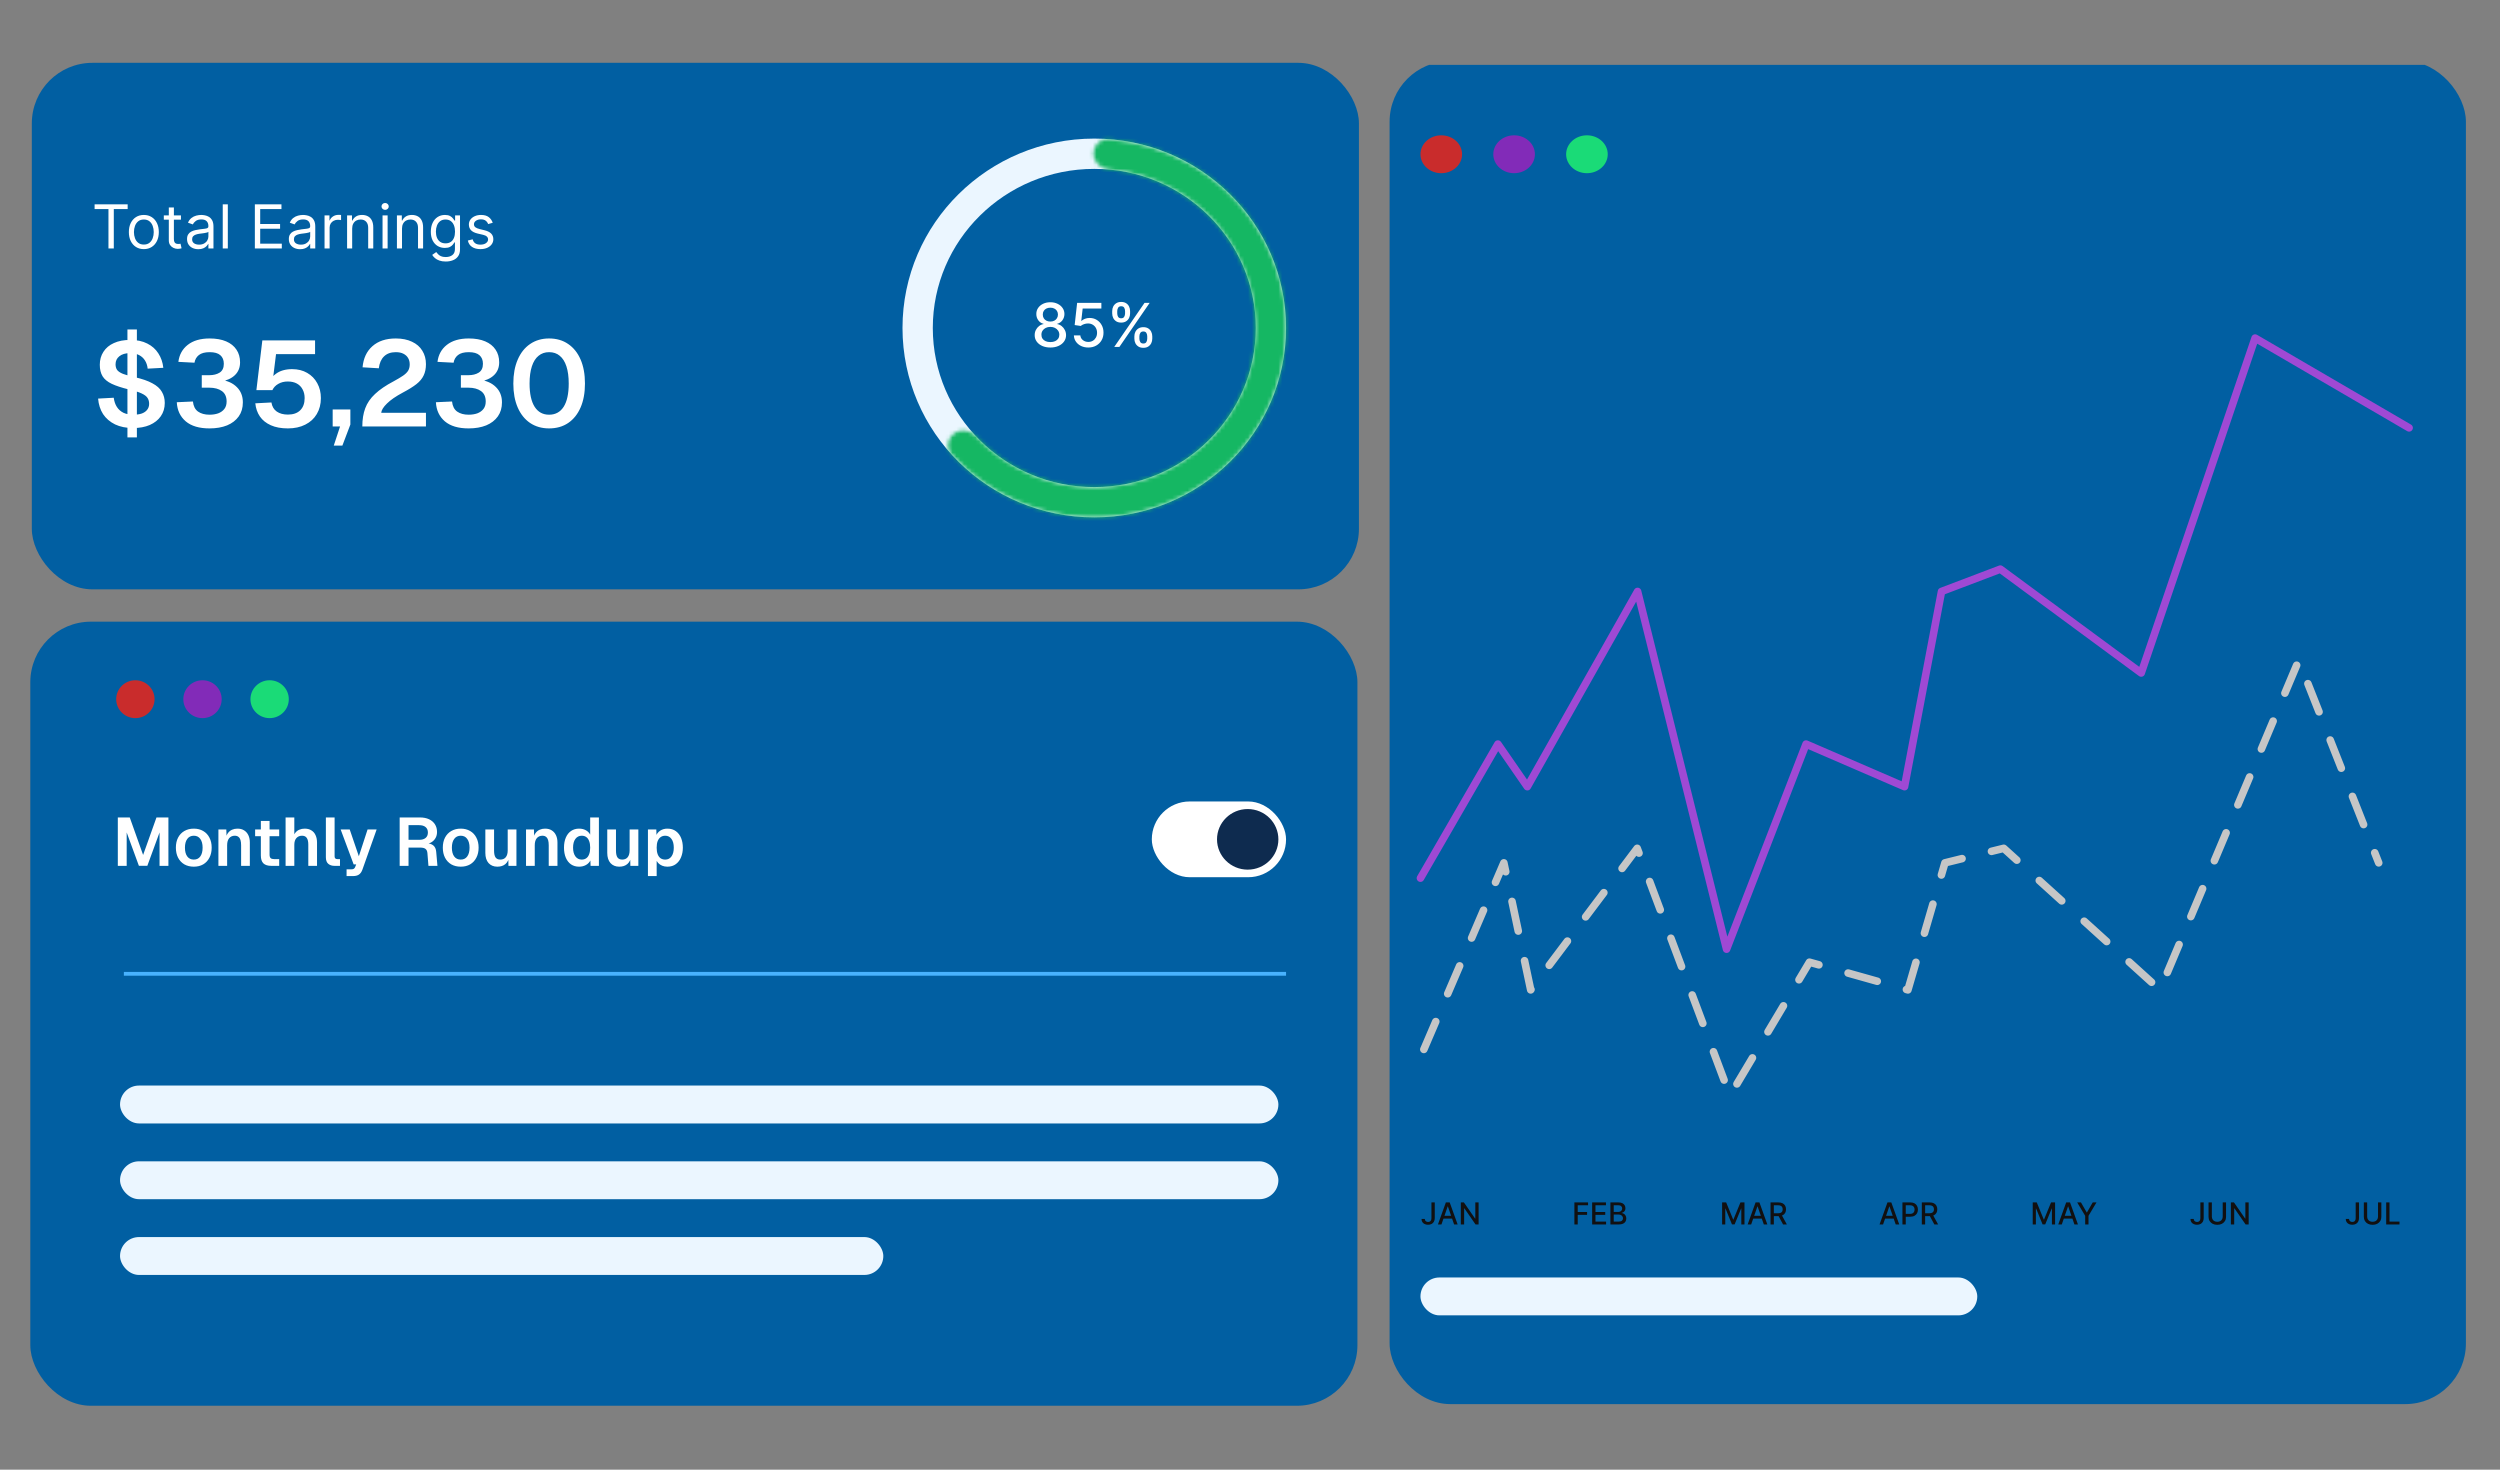 <svg width="660" height="388" viewBox="0 0 660 388" fill="none" xmlns="http://www.w3.org/2000/svg">
<rect x="0" y="0" width="660" height="388" fill="#808080" stroke="none"/>
<rect x="8.399" y="16.587" width="350.359" height="139" rx="16" fill="#015FA2"/>
<path d="M24.974 55.201V53.951H33.702V55.201H30.043V65.587H28.633V55.201H24.974ZM37.974 65.769C37.186 65.769 36.495 65.581 35.9 65.206C35.309 64.831 34.847 64.307 34.514 63.632C34.184 62.958 34.02 62.17 34.02 61.269C34.02 60.36 34.184 59.566 34.514 58.888C34.847 58.21 35.309 57.684 35.9 57.309C36.495 56.934 37.186 56.746 37.974 56.746C38.762 56.746 39.452 56.934 40.042 57.309C40.637 57.684 41.099 58.21 41.429 58.888C41.762 59.566 41.929 60.36 41.929 61.269C41.929 62.17 41.762 62.958 41.429 63.632C41.099 64.307 40.637 64.831 40.042 65.206C39.452 65.581 38.762 65.769 37.974 65.769ZM37.974 64.564C38.573 64.564 39.065 64.411 39.452 64.104C39.838 63.797 40.124 63.394 40.309 62.894C40.495 62.394 40.588 61.852 40.588 61.269C40.588 60.685 40.495 60.142 40.309 59.638C40.124 59.134 39.838 58.727 39.452 58.416C39.065 58.106 38.573 57.951 37.974 57.951C37.376 57.951 36.883 58.106 36.497 58.416C36.111 58.727 35.825 59.134 35.639 59.638C35.453 60.142 35.361 60.685 35.361 61.269C35.361 61.852 35.453 62.394 35.639 62.894C35.825 63.394 36.111 63.797 36.497 64.104C36.883 64.411 37.376 64.564 37.974 64.564ZM47.771 56.86V57.996H43.248V56.86H47.771ZM44.567 54.769H45.907V63.087C45.907 63.466 45.962 63.75 46.072 63.939C46.186 64.125 46.33 64.25 46.504 64.314C46.682 64.375 46.87 64.405 47.067 64.405C47.214 64.405 47.336 64.397 47.43 64.382C47.525 64.363 47.601 64.348 47.657 64.337L47.93 65.541C47.839 65.576 47.712 65.61 47.55 65.644C47.387 65.682 47.18 65.701 46.93 65.701C46.551 65.701 46.18 65.619 45.817 65.456C45.457 65.293 45.157 65.045 44.919 64.712C44.684 64.379 44.567 63.958 44.567 63.451V54.769ZM52.356 65.791C51.803 65.791 51.301 65.687 50.851 65.479C50.4 65.267 50.042 64.962 49.777 64.564C49.512 64.163 49.379 63.678 49.379 63.11C49.379 62.61 49.478 62.204 49.675 61.894C49.872 61.579 50.135 61.333 50.464 61.155C50.794 60.977 51.157 60.844 51.555 60.757C51.957 60.666 52.36 60.594 52.766 60.541C53.296 60.473 53.726 60.422 54.055 60.388C54.389 60.35 54.631 60.288 54.782 60.201C54.938 60.113 55.016 59.962 55.016 59.746V59.701C55.016 59.14 54.862 58.704 54.555 58.394C54.252 58.083 53.792 57.928 53.175 57.928C52.534 57.928 52.032 58.068 51.669 58.348C51.305 58.629 51.05 58.928 50.902 59.246L49.629 58.791C49.856 58.261 50.159 57.848 50.538 57.553C50.921 57.254 51.337 57.045 51.788 56.928C52.243 56.807 52.69 56.746 53.129 56.746C53.409 56.746 53.731 56.78 54.095 56.848C54.462 56.913 54.817 57.047 55.157 57.252C55.502 57.456 55.788 57.765 56.016 58.178C56.243 58.591 56.356 59.144 56.356 59.837V65.587H55.016V64.405H54.947C54.856 64.594 54.705 64.797 54.493 65.013C54.281 65.229 53.998 65.413 53.646 65.564C53.294 65.716 52.864 65.791 52.356 65.791ZM52.561 64.587C53.091 64.587 53.538 64.483 53.902 64.274C54.269 64.066 54.546 63.797 54.731 63.468C54.921 63.138 55.016 62.791 55.016 62.428V61.201C54.959 61.269 54.834 61.331 54.641 61.388C54.451 61.441 54.231 61.488 53.981 61.53C53.735 61.568 53.495 61.602 53.26 61.632C53.029 61.659 52.841 61.682 52.697 61.701C52.349 61.746 52.023 61.82 51.72 61.922C51.421 62.021 51.178 62.17 50.993 62.371C50.811 62.568 50.72 62.837 50.72 63.178C50.72 63.644 50.892 63.996 51.237 64.235C51.586 64.469 52.027 64.587 52.561 64.587ZM60.145 53.951V65.587H58.804V53.951H60.145ZM67.282 65.587V53.951H74.305V55.201H68.692V59.132H73.942V60.382H68.692V64.337H74.396V65.587H67.282ZM79.231 65.791C78.678 65.791 78.177 65.687 77.726 65.479C77.275 65.267 76.917 64.962 76.652 64.564C76.387 64.163 76.254 63.678 76.254 63.11C76.254 62.61 76.353 62.204 76.55 61.894C76.747 61.579 77.01 61.333 77.339 61.155C77.669 60.977 78.032 60.844 78.43 60.757C78.832 60.666 79.235 60.594 79.641 60.541C80.171 60.473 80.601 60.422 80.93 60.388C81.264 60.35 81.506 60.288 81.657 60.201C81.813 60.113 81.891 59.962 81.891 59.746V59.701C81.891 59.14 81.737 58.704 81.43 58.394C81.127 58.083 80.667 57.928 80.05 57.928C79.409 57.928 78.907 58.068 78.544 58.348C78.18 58.629 77.925 58.928 77.777 59.246L76.504 58.791C76.731 58.261 77.034 57.848 77.413 57.553C77.796 57.254 78.213 57.045 78.663 56.928C79.118 56.807 79.565 56.746 80.004 56.746C80.284 56.746 80.606 56.78 80.97 56.848C81.338 56.913 81.692 57.047 82.032 57.252C82.377 57.456 82.663 57.765 82.891 58.178C83.118 58.591 83.231 59.144 83.231 59.837V65.587H81.891V64.405H81.822C81.731 64.594 81.58 64.797 81.368 65.013C81.156 65.229 80.873 65.413 80.521 65.564C80.169 65.716 79.739 65.791 79.231 65.791ZM79.436 64.587C79.966 64.587 80.413 64.483 80.777 64.274C81.144 64.066 81.421 63.797 81.606 63.468C81.796 63.138 81.891 62.791 81.891 62.428V61.201C81.834 61.269 81.709 61.331 81.516 61.388C81.326 61.441 81.106 61.488 80.856 61.53C80.61 61.568 80.37 61.602 80.135 61.632C79.904 61.659 79.716 61.682 79.572 61.701C79.224 61.746 78.898 61.82 78.595 61.922C78.296 62.021 78.053 62.17 77.868 62.371C77.686 62.568 77.595 62.837 77.595 63.178C77.595 63.644 77.767 63.996 78.112 64.235C78.461 64.469 78.902 64.587 79.436 64.587ZM85.679 65.587V56.86H86.974V58.178H87.065C87.224 57.746 87.512 57.396 87.929 57.127C88.346 56.858 88.815 56.723 89.338 56.723C89.436 56.723 89.559 56.725 89.707 56.729C89.855 56.733 89.967 56.738 90.043 56.746V58.11C89.997 58.098 89.893 58.081 89.73 58.059C89.571 58.032 89.402 58.019 89.224 58.019C88.8 58.019 88.421 58.108 88.088 58.286C87.758 58.46 87.497 58.702 87.304 59.013C87.115 59.32 87.02 59.67 87.02 60.064V65.587H85.679ZM92.973 60.337V65.587H91.632V56.86H92.927V58.223H93.041C93.246 57.78 93.556 57.424 93.973 57.155C94.389 56.882 94.927 56.746 95.587 56.746C96.177 56.746 96.695 56.867 97.138 57.11C97.581 57.348 97.925 57.712 98.172 58.201C98.418 58.685 98.541 59.299 98.541 60.041V65.587H97.2V60.132C97.2 59.447 97.022 58.913 96.666 58.53C96.31 58.144 95.821 57.951 95.2 57.951C94.772 57.951 94.389 58.043 94.052 58.229C93.719 58.415 93.456 58.685 93.263 59.041C93.07 59.398 92.973 59.829 92.973 60.337ZM100.991 65.587V56.86H102.332V65.587H100.991ZM101.673 55.405C101.412 55.405 101.186 55.316 100.997 55.138C100.811 54.96 100.719 54.746 100.719 54.496C100.719 54.246 100.811 54.032 100.997 53.854C101.186 53.676 101.412 53.587 101.673 53.587C101.935 53.587 102.158 53.676 102.344 53.854C102.533 54.032 102.628 54.246 102.628 54.496C102.628 54.746 102.533 54.96 102.344 55.138C102.158 55.316 101.935 55.405 101.673 55.405ZM106.129 60.337V65.587H104.788V56.86H106.084V58.223H106.197C106.402 57.78 106.712 57.424 107.129 57.155C107.546 56.882 108.084 56.746 108.743 56.746C109.334 56.746 109.851 56.867 110.294 57.11C110.737 57.348 111.082 57.712 111.328 58.201C111.574 58.685 111.697 59.299 111.697 60.041V65.587H110.356V60.132C110.356 59.447 110.178 58.913 109.822 58.53C109.466 58.144 108.978 57.951 108.356 57.951C107.928 57.951 107.546 58.043 107.209 58.229C106.875 58.415 106.612 58.685 106.419 59.041C106.226 59.398 106.129 59.829 106.129 60.337ZM117.67 69.041C117.023 69.041 116.466 68.958 116 68.791C115.534 68.629 115.146 68.413 114.835 68.144C114.528 67.879 114.284 67.594 114.102 67.291L115.17 66.541C115.292 66.701 115.445 66.882 115.631 67.087C115.816 67.295 116.07 67.475 116.392 67.627C116.718 67.782 117.144 67.86 117.67 67.86C118.375 67.86 118.956 67.689 119.415 67.348C119.873 67.007 120.102 66.473 120.102 65.746V63.973H119.989C119.89 64.132 119.75 64.329 119.568 64.564C119.39 64.795 119.132 65.002 118.795 65.183C118.462 65.362 118.011 65.451 117.443 65.451C116.739 65.451 116.106 65.284 115.545 64.951C114.989 64.617 114.547 64.132 114.221 63.496C113.899 62.86 113.739 62.087 113.739 61.178C113.739 60.284 113.896 59.505 114.21 58.843C114.524 58.176 114.962 57.661 115.523 57.297C116.083 56.93 116.731 56.746 117.466 56.746C118.034 56.746 118.485 56.841 118.818 57.03C119.155 57.216 119.413 57.428 119.591 57.666C119.773 57.901 119.913 58.094 120.011 58.246H120.148V56.86H121.443V65.837C121.443 66.587 121.273 67.197 120.932 67.666C120.595 68.14 120.14 68.487 119.568 68.706C119 68.93 118.367 69.041 117.67 69.041ZM117.625 64.246C118.163 64.246 118.617 64.123 118.989 63.877C119.36 63.63 119.642 63.276 119.835 62.814C120.028 62.352 120.125 61.799 120.125 61.155C120.125 60.526 120.03 59.971 119.841 59.49C119.651 59.009 119.371 58.632 119 58.36C118.629 58.087 118.17 57.951 117.625 57.951C117.057 57.951 116.583 58.094 116.204 58.382C115.829 58.67 115.547 59.057 115.358 59.541C115.172 60.026 115.079 60.564 115.079 61.155C115.079 61.761 115.174 62.297 115.364 62.763C115.557 63.225 115.841 63.589 116.216 63.854C116.595 64.115 117.064 64.246 117.625 64.246ZM130.079 58.814L128.875 59.155C128.799 58.954 128.687 58.759 128.54 58.57C128.396 58.377 128.199 58.218 127.949 58.093C127.699 57.968 127.379 57.905 126.989 57.905C126.454 57.905 126.009 58.028 125.653 58.274C125.301 58.517 125.125 58.826 125.125 59.201C125.125 59.534 125.246 59.797 125.489 59.99C125.731 60.184 126.11 60.344 126.625 60.473L127.92 60.791C128.701 60.981 129.282 61.271 129.665 61.661C130.047 62.047 130.239 62.545 130.239 63.155C130.239 63.655 130.095 64.102 129.807 64.496C129.523 64.89 129.125 65.201 128.614 65.428C128.102 65.655 127.507 65.769 126.829 65.769C125.939 65.769 125.203 65.576 124.619 65.189C124.036 64.803 123.667 64.238 123.511 63.496L124.784 63.178C124.905 63.648 125.134 64 125.471 64.235C125.812 64.469 126.257 64.587 126.807 64.587C127.432 64.587 127.928 64.454 128.295 64.189C128.667 63.92 128.852 63.598 128.852 63.223C128.852 62.92 128.746 62.666 128.534 62.462C128.322 62.254 127.996 62.098 127.557 61.996L126.102 61.655C125.303 61.466 124.716 61.172 124.341 60.774C123.97 60.373 123.784 59.871 123.784 59.269C123.784 58.776 123.922 58.341 124.199 57.962C124.479 57.583 124.86 57.286 125.341 57.07C125.826 56.854 126.375 56.746 126.989 56.746C127.852 56.746 128.53 56.935 129.023 57.314C129.519 57.693 129.871 58.193 130.079 58.814Z" fill="white"/>
<path d="M33.642 115.467V86.987H36.138V115.467H33.642ZM35.146 113.003C33.311 113.003 31.722 112.683 30.378 112.043C29.034 111.382 27.978 110.475 27.21 109.323C26.463 108.15 26.026 106.784 25.898 105.227L30.026 105.003C30.154 105.963 30.431 106.774 30.858 107.435C31.284 108.096 31.86 108.608 32.586 108.971C33.311 109.312 34.186 109.483 35.21 109.483C36.084 109.483 36.831 109.376 37.45 109.163C38.068 108.928 38.538 108.598 38.858 108.171C39.199 107.744 39.37 107.222 39.37 106.603C39.37 106.006 39.231 105.494 38.954 105.067C38.676 104.619 38.143 104.214 37.354 103.851C36.586 103.488 35.444 103.136 33.93 102.795C32.095 102.347 30.612 101.856 29.482 101.323C28.372 100.79 27.572 100.128 27.082 99.339C26.591 98.528 26.346 97.515 26.346 96.299C26.346 94.998 26.666 93.856 27.306 92.875C27.946 91.872 28.863 91.104 30.058 90.571C31.252 90.016 32.692 89.739 34.378 89.739C36.148 89.739 37.652 90.059 38.89 90.699C40.127 91.318 41.098 92.182 41.802 93.291C42.527 94.4 42.964 95.67 43.114 97.099L38.986 97.323C38.9 96.512 38.666 95.798 38.282 95.179C37.898 94.56 37.375 94.08 36.714 93.739C36.052 93.398 35.252 93.227 34.314 93.227C33.119 93.227 32.18 93.504 31.498 94.059C30.836 94.592 30.506 95.296 30.506 96.171C30.506 96.768 30.644 97.27 30.922 97.675C31.22 98.059 31.732 98.4 32.458 98.699C33.183 98.976 34.207 99.264 35.53 99.563C37.514 100.011 39.082 100.555 40.234 101.195C41.407 101.814 42.239 102.56 42.73 103.435C43.242 104.288 43.498 105.27 43.498 106.379C43.498 107.723 43.146 108.896 42.442 109.899C41.759 110.88 40.788 111.648 39.53 112.203C38.292 112.736 36.831 113.003 35.146 113.003ZM55.314 113.099C52.604 113.099 50.514 112.48 49.042 111.243C47.57 109.984 46.78 108.299 46.674 106.187L50.93 105.995C51.058 107.211 51.506 108.096 52.274 108.651C53.063 109.206 54.076 109.483 55.314 109.483C56.146 109.483 56.903 109.366 57.586 109.131C58.268 108.875 58.812 108.491 59.218 107.979C59.623 107.467 59.826 106.806 59.826 105.995C59.826 104.758 59.41 103.84 58.578 103.243C57.746 102.646 56.636 102.347 55.25 102.347H53.266V99.051H55.25C56.338 99.051 57.244 98.827 57.97 98.379C58.716 97.91 59.09 97.131 59.09 96.043C59.09 95.062 58.78 94.304 58.162 93.771C57.564 93.238 56.626 92.971 55.346 92.971C54.087 92.971 53.138 93.227 52.498 93.739C51.858 94.251 51.474 94.923 51.346 95.755L47.09 95.531C47.324 93.654 48.146 92.16 49.554 91.051C50.983 89.92 52.914 89.355 55.346 89.355C57.052 89.355 58.503 89.611 59.698 90.123C60.892 90.635 61.799 91.36 62.418 92.299C63.058 93.238 63.378 94.358 63.378 95.659C63.378 97.024 62.93 98.144 62.034 99.019C61.138 99.894 59.858 100.48 58.194 100.779V100.235C60.05 100.491 61.5 101.152 62.546 102.219C63.591 103.264 64.114 104.598 64.114 106.219C64.114 107.67 63.751 108.907 63.026 109.931C62.3 110.955 61.276 111.744 59.954 112.299C58.631 112.832 57.084 113.099 55.314 113.099ZM76.009 113.099C74.238 113.099 72.734 112.822 71.497 112.267C70.259 111.712 69.299 110.944 68.617 109.963C67.934 108.96 67.529 107.798 67.401 106.475L71.657 106.251C71.827 107.318 72.297 108.118 73.065 108.651C73.833 109.184 74.814 109.451 76.009 109.451C77.395 109.451 78.473 109.078 79.241 108.331C80.03 107.563 80.425 106.486 80.425 105.099C80.425 104.224 80.243 103.456 79.881 102.795C79.539 102.134 79.038 101.622 78.377 101.259C77.715 100.896 76.915 100.715 75.977 100.715C75.017 100.715 74.174 100.928 73.449 101.355C72.745 101.76 72.233 102.304 71.913 102.987H67.689L69.257 89.867H83.177V93.483H72.873L71.977 100.715L71.433 100.235C71.774 99.638 72.222 99.136 72.777 98.731C73.331 98.304 73.971 97.984 74.697 97.771C75.443 97.558 76.243 97.451 77.097 97.451C78.633 97.451 79.966 97.782 81.097 98.443C82.249 99.104 83.134 100.011 83.753 101.163C84.393 102.315 84.713 103.627 84.713 105.099C84.713 106.699 84.35 108.107 83.625 109.323C82.921 110.518 81.907 111.446 80.585 112.107C79.283 112.768 77.758 113.099 76.009 113.099ZM88.113 117.643L89.777 112.587H87.825V108.107H92.497V112.075L90.385 117.643H88.113ZM95.652 112.587C95.652 110.752 95.908 109.152 96.42 107.787C96.932 106.4 97.796 105.142 99.012 104.011C100.228 102.859 101.871 101.739 103.94 100.651C104.964 100.096 105.785 99.606 106.404 99.179C107.023 98.752 107.471 98.315 107.748 97.867C108.025 97.398 108.164 96.843 108.164 96.203C108.164 95.563 108.025 95.008 107.748 94.539C107.471 94.048 107.055 93.664 106.5 93.387C105.967 93.11 105.295 92.971 104.484 92.971C103.183 92.971 102.148 93.344 101.38 94.091C100.633 94.816 100.175 95.862 100.004 97.227L95.716 96.971C95.929 94.603 96.793 92.747 98.308 91.403C99.844 90.038 101.903 89.355 104.484 89.355C106.148 89.355 107.577 89.643 108.772 90.219C109.967 90.774 110.873 91.563 111.492 92.587C112.132 93.611 112.452 94.795 112.452 96.139C112.452 97.291 112.249 98.283 111.844 99.115C111.46 99.947 110.82 100.715 109.924 101.419C109.049 102.102 107.865 102.838 106.372 103.627C104.495 104.63 103.087 105.6 102.148 106.539C101.209 107.456 100.708 108.267 100.644 108.971H112.452V112.587H95.652ZM123.72 113.099C121.01 113.099 118.92 112.48 117.448 111.243C115.976 109.984 115.186 108.299 115.08 106.187L119.336 105.995C119.464 107.211 119.912 108.096 120.68 108.651C121.469 109.206 122.482 109.483 123.72 109.483C124.552 109.483 125.309 109.366 125.992 109.131C126.674 108.875 127.218 108.491 127.624 107.979C128.029 107.467 128.232 106.806 128.232 105.995C128.232 104.758 127.816 103.84 126.984 103.243C126.152 102.646 125.042 102.347 123.656 102.347H121.672V99.051H123.656C124.744 99.051 125.65 98.827 126.376 98.379C127.122 97.91 127.496 97.131 127.496 96.043C127.496 95.062 127.186 94.304 126.568 93.771C125.97 93.238 125.032 92.971 123.752 92.971C122.493 92.971 121.544 93.227 120.904 93.739C120.264 94.251 119.88 94.923 119.752 95.755L115.496 95.531C115.73 93.654 116.552 92.16 117.96 91.051C119.389 89.92 121.32 89.355 123.752 89.355C125.458 89.355 126.909 89.611 128.104 90.123C129.298 90.635 130.205 91.36 130.824 92.299C131.464 93.238 131.784 94.358 131.784 95.659C131.784 97.024 131.336 98.144 130.44 99.019C129.544 99.894 128.264 100.48 126.6 100.779V100.235C128.456 100.491 129.906 101.152 130.952 102.219C131.997 103.264 132.52 104.598 132.52 106.219C132.52 107.67 132.157 108.907 131.432 109.931C130.706 110.955 129.682 111.744 128.36 112.299C127.037 112.832 125.49 113.099 123.72 113.099ZM144.959 113.099C143.039 113.099 141.364 112.619 139.935 111.659C138.527 110.699 137.439 109.334 136.671 107.563C135.903 105.792 135.519 103.691 135.519 101.259C135.519 98.827 135.903 96.726 136.671 94.955C137.439 93.163 138.527 91.787 139.935 90.827C141.364 89.846 143.039 89.355 144.959 89.355C146.921 89.355 148.607 89.846 150.015 90.827C151.423 91.787 152.511 93.152 153.279 94.923C154.047 96.694 154.431 98.806 154.431 101.259C154.431 103.691 154.047 105.792 153.279 107.563C152.511 109.334 151.423 110.699 150.015 111.659C148.607 112.619 146.921 113.099 144.959 113.099ZM144.959 109.483C146.623 109.483 147.903 108.79 148.799 107.403C149.695 105.995 150.143 103.947 150.143 101.259C150.143 99.467 149.94 97.952 149.535 96.715C149.129 95.478 148.543 94.55 147.775 93.931C147.028 93.291 146.089 92.971 144.959 92.971C143.871 92.971 142.943 93.291 142.175 93.931C141.407 94.55 140.82 95.478 140.415 96.715C140.009 97.952 139.807 99.467 139.807 101.259C139.807 103.947 140.255 105.995 141.151 107.403C142.047 108.79 143.316 109.483 144.959 109.483Z" fill="white"/>
<path d="M288.889 40.587C314.689 40.587 335.519 61.229 335.519 86.587C335.519 111.945 314.689 132.587 288.889 132.587C263.088 132.587 242.259 111.945 242.259 86.587C242.259 61.229 263.088 40.587 288.889 40.587Z" stroke="#EBF6FF" stroke-width="8"/>
<mask id="path-5-inside-1_678_2688" fill="white">
<path d="M251.89 114.469C250.101 115.817 249.747 118.38 251.256 120.035C256.085 125.334 262.017 129.564 268.663 132.424C276.566 135.825 285.217 137.177 293.796 136.351C302.376 135.526 310.6 132.552 317.69 127.709C324.779 122.866 330.499 116.316 334.308 108.68C338.117 101.043 339.888 92.572 339.454 84.07C339.021 75.568 336.396 67.316 331.829 60.096C327.261 52.876 320.903 46.927 313.356 42.813C306.977 39.336 299.927 37.266 292.692 36.728C290.494 36.565 288.711 38.374 288.719 40.578C288.727 42.782 290.524 44.542 292.719 44.738C298.577 45.261 304.276 46.98 309.451 49.8C315.793 53.258 321.136 58.257 324.975 64.324C328.813 70.392 331.019 77.327 331.383 84.472C331.748 91.617 330.259 98.735 327.058 105.153C323.858 111.571 319.05 117.076 313.092 121.145C307.134 125.215 300.223 127.715 293.013 128.408C285.803 129.102 278.533 127.965 271.892 125.108C266.477 122.777 261.627 119.366 257.638 115.102C256.133 113.494 253.649 113.143 251.89 114.469Z"/>
</mask>
<path d="M251.89 114.469C250.101 115.817 249.747 118.38 251.256 120.035C256.085 125.334 262.017 129.564 268.663 132.424C276.566 135.825 285.217 137.177 293.796 136.351C302.376 135.526 310.6 132.552 317.69 127.709C324.779 122.866 330.499 116.316 334.308 108.68C338.117 101.043 339.888 92.572 339.454 84.07C339.021 75.568 336.396 67.316 331.829 60.096C327.261 52.876 320.903 46.927 313.356 42.813C306.977 39.336 299.927 37.266 292.692 36.728C290.494 36.565 288.711 38.374 288.719 40.578C288.727 42.782 290.524 44.542 292.719 44.738C298.577 45.261 304.276 46.98 309.451 49.8C315.793 53.258 321.136 58.257 324.975 64.324C328.813 70.392 331.019 77.327 331.383 84.472C331.748 91.617 330.259 98.735 327.058 105.153C323.858 111.571 319.05 117.076 313.092 121.145C307.134 125.215 300.223 127.715 293.013 128.408C285.803 129.102 278.533 127.965 271.892 125.108C266.477 122.777 261.627 119.366 257.638 115.102C256.133 113.494 253.649 113.143 251.89 114.469Z" stroke="#15B763" stroke-width="12" stroke-linejoin="bevel" mask="url(#path-5-inside-1_678_2688)"/>
<path d="M277.299 91.746C276.485 91.746 275.765 91.606 275.14 91.326C274.519 91.045 274.032 90.659 273.68 90.166C273.328 89.674 273.153 89.113 273.157 88.485C273.153 87.992 273.254 87.54 273.458 87.127C273.667 86.71 273.949 86.363 274.305 86.087C274.661 85.807 275.059 85.629 275.498 85.553V85.485C274.919 85.344 274.455 85.034 274.106 84.553C273.758 84.072 273.585 83.519 273.589 82.894C273.585 82.299 273.742 81.769 274.061 81.303C274.383 80.833 274.824 80.464 275.385 80.195C275.945 79.926 276.583 79.791 277.299 79.791C278.008 79.791 278.64 79.928 279.197 80.201C279.758 80.469 280.199 80.839 280.521 81.308C280.843 81.774 281.006 82.303 281.01 82.894C281.006 83.519 280.828 84.072 280.475 84.553C280.123 85.034 279.665 85.344 279.1 85.485V85.553C279.536 85.629 279.928 85.807 280.277 86.087C280.629 86.363 280.909 86.71 281.117 87.127C281.33 87.54 281.438 87.992 281.441 88.485C281.438 89.113 281.26 89.674 280.907 90.166C280.555 90.659 280.066 91.045 279.441 91.326C278.82 91.606 278.106 91.746 277.299 91.746ZM277.299 90.308C277.78 90.308 278.197 90.229 278.549 90.07C278.902 89.907 279.174 89.682 279.367 89.394C279.561 89.102 279.659 88.761 279.663 88.371C279.659 87.966 279.553 87.608 279.345 87.297C279.14 86.987 278.862 86.742 278.51 86.564C278.157 86.386 277.754 86.297 277.299 86.297C276.841 86.297 276.434 86.386 276.078 86.564C275.722 86.742 275.441 86.987 275.237 87.297C275.032 87.608 274.932 87.966 274.936 88.371C274.932 88.761 275.025 89.102 275.214 89.394C275.407 89.682 275.682 89.907 276.038 90.07C276.394 90.229 276.814 90.308 277.299 90.308ZM277.299 84.894C277.686 84.894 278.028 84.816 278.328 84.661C278.627 84.505 278.862 84.29 279.032 84.013C279.206 83.737 279.295 83.413 279.299 83.041C279.295 82.678 279.208 82.36 279.038 82.087C278.871 81.814 278.638 81.604 278.339 81.456C278.04 81.305 277.693 81.229 277.299 81.229C276.898 81.229 276.545 81.305 276.242 81.456C275.943 81.604 275.71 81.814 275.544 82.087C275.377 82.36 275.295 82.678 275.299 83.041C275.295 83.413 275.379 83.737 275.549 84.013C275.72 84.29 275.955 84.505 276.254 84.661C276.557 84.816 276.905 84.894 277.299 84.894ZM287.318 91.746C286.606 91.746 285.965 91.61 285.397 91.337C284.833 91.06 284.382 90.682 284.045 90.201C283.708 89.719 283.528 89.17 283.505 88.553H285.21C285.251 89.053 285.473 89.464 285.875 89.786C286.276 90.108 286.757 90.269 287.318 90.269C287.765 90.269 288.161 90.166 288.505 89.962C288.854 89.754 289.126 89.468 289.323 89.104C289.524 88.74 289.625 88.326 289.625 87.86C289.625 87.386 289.522 86.964 289.318 86.593C289.113 86.221 288.831 85.93 288.471 85.718C288.115 85.505 287.706 85.397 287.244 85.394C286.892 85.394 286.537 85.454 286.181 85.576C285.825 85.697 285.537 85.856 285.318 86.053L283.71 85.814L284.363 79.951H290.761V81.456H285.823L285.454 84.712H285.522C285.75 84.492 286.051 84.308 286.426 84.161C286.804 84.013 287.21 83.939 287.642 83.939C288.35 83.939 288.981 84.108 289.534 84.445C290.09 84.782 290.528 85.242 290.846 85.826C291.168 86.405 291.327 87.072 291.323 87.826C291.327 88.579 291.157 89.252 290.812 89.843C290.471 90.433 289.998 90.899 289.392 91.24C288.789 91.577 288.098 91.746 287.318 91.746ZM299.473 89.405V88.791C299.473 88.352 299.563 87.951 299.745 87.587C299.931 87.219 300.2 86.926 300.552 86.706C300.908 86.483 301.338 86.371 301.842 86.371C302.357 86.371 302.789 86.481 303.137 86.701C303.486 86.92 303.749 87.214 303.927 87.581C304.109 87.949 304.2 88.352 304.2 88.791V89.405C304.2 89.844 304.109 90.248 303.927 90.615C303.745 90.979 303.478 91.272 303.126 91.496C302.777 91.716 302.349 91.826 301.842 91.826C301.331 91.826 300.899 91.716 300.546 91.496C300.194 91.272 299.927 90.979 299.745 90.615C299.563 90.248 299.473 89.844 299.473 89.405ZM300.796 88.791V89.405C300.796 89.731 300.874 90.026 301.029 90.291C301.185 90.557 301.456 90.689 301.842 90.689C302.224 90.689 302.492 90.557 302.643 90.291C302.795 90.026 302.87 89.731 302.87 89.405V88.791C302.87 88.466 302.796 88.17 302.649 87.905C302.505 87.64 302.236 87.507 301.842 87.507C301.463 87.507 301.194 87.64 301.035 87.905C300.876 88.17 300.796 88.466 300.796 88.791ZM293.62 82.746V82.132C293.62 81.693 293.711 81.29 293.893 80.922C294.079 80.555 294.348 80.261 294.7 80.041C295.056 79.822 295.486 79.712 295.99 79.712C296.505 79.712 296.937 79.822 297.285 80.041C297.634 80.261 297.897 80.555 298.075 80.922C298.253 81.29 298.342 81.693 298.342 82.132V82.746C298.342 83.185 298.251 83.589 298.069 83.956C297.891 84.32 297.626 84.613 297.274 84.837C296.925 85.057 296.497 85.166 295.99 85.166C295.474 85.166 295.041 85.057 294.688 84.837C294.34 84.613 294.075 84.32 293.893 83.956C293.711 83.589 293.62 83.185 293.62 82.746ZM294.95 82.132V82.746C294.95 83.072 295.026 83.367 295.177 83.632C295.332 83.897 295.603 84.03 295.99 84.03C296.368 84.03 296.634 83.897 296.785 83.632C296.94 83.367 297.018 83.072 297.018 82.746V82.132C297.018 81.807 296.944 81.511 296.796 81.246C296.649 80.981 296.38 80.848 295.99 80.848C295.611 80.848 295.342 80.981 295.183 81.246C295.027 81.511 294.95 81.807 294.95 82.132ZM294.16 91.587L302.16 79.951H303.518L295.518 91.587H294.16Z" fill="white"/>
<rect x="8" y="164.12" width="350.359" height="207" rx="16" fill="#015FA2"/>
<path d="M31.104 228.587V215.807H34.254L37.782 225.707L41.31 215.807H44.46V228.587H42.12V219.767L38.898 228.569H36.666L33.444 219.767V228.587H31.104ZM51.166 228.803C50.218 228.803 49.384 228.599 48.664 228.191C47.956 227.771 47.404 227.183 47.008 226.427C46.624 225.671 46.432 224.789 46.432 223.781C46.432 222.761 46.624 221.879 47.008 221.135C47.404 220.379 47.956 219.797 48.664 219.389C49.384 218.969 50.218 218.759 51.166 218.759C52.114 218.759 52.942 218.969 53.65 219.389C54.358 219.797 54.904 220.379 55.288 221.135C55.684 221.879 55.882 222.761 55.882 223.781C55.882 224.789 55.684 225.671 55.288 226.427C54.904 227.183 54.358 227.771 53.65 228.191C52.942 228.599 52.114 228.803 51.166 228.803ZM51.166 226.931C51.91 226.931 52.48 226.655 52.876 226.103C53.284 225.551 53.488 224.777 53.488 223.781C53.488 222.797 53.284 222.029 52.876 221.477C52.48 220.913 51.91 220.631 51.166 220.631C50.422 220.631 49.846 220.913 49.438 221.477C49.03 222.029 48.826 222.797 48.826 223.781C48.826 224.777 49.03 225.551 49.438 226.103C49.846 226.655 50.422 226.931 51.166 226.931ZM57.66 228.587V218.975H59.748L59.838 221.675L59.568 221.567C59.664 220.895 59.862 220.355 60.162 219.947C60.462 219.539 60.828 219.239 61.26 219.047C61.692 218.855 62.166 218.759 62.682 218.759C63.39 218.759 63.984 218.915 64.464 219.227C64.956 219.539 65.328 219.971 65.58 220.523C65.832 221.063 65.958 221.693 65.958 222.413V228.587H63.654V223.151C63.654 222.611 63.6 222.155 63.492 221.783C63.384 221.411 63.204 221.129 62.952 220.937C62.712 220.733 62.388 220.631 61.98 220.631C61.368 220.631 60.876 220.847 60.504 221.279C60.144 221.711 59.964 222.335 59.964 223.151V228.587H57.66ZM71.654 228.587C70.695 228.587 69.987 228.365 69.531 227.921C69.087 227.477 68.865 226.781 68.865 225.833V216.725H71.168V225.617C71.168 226.061 71.264 226.373 71.457 226.553C71.648 226.721 71.948 226.805 72.356 226.805H73.707V228.587H71.654ZM67.353 220.757V218.975H73.707V220.757H67.353ZM75.396 228.587V215.807H77.7V221.171H77.412C77.508 220.619 77.7 220.169 77.988 219.821C78.276 219.461 78.63 219.197 79.05 219.029C79.47 218.849 79.932 218.759 80.436 218.759C81.144 218.759 81.738 218.915 82.218 219.227C82.71 219.527 83.076 219.953 83.316 220.505C83.568 221.057 83.694 221.693 83.694 222.413V228.587H81.39V222.971C81.39 222.191 81.258 221.609 80.994 221.225C80.73 220.829 80.316 220.631 79.752 220.631C79.128 220.631 78.63 220.835 78.258 221.243C77.886 221.651 77.7 222.245 77.7 223.025V228.587H75.396ZM88.335 228.587C87.639 228.587 87.081 228.407 86.661 228.047C86.241 227.687 86.031 227.111 86.031 226.319V215.807H88.335V226.085C88.335 226.325 88.395 226.505 88.515 226.625C88.647 226.745 88.827 226.805 89.055 226.805H89.757V228.587H88.335ZM91.496 231.287V229.505H92.72C93.032 229.505 93.26 229.457 93.404 229.361C93.56 229.265 93.68 229.103 93.764 228.875L94.034 228.209H93.368L89.93 218.975H92.324L94.736 226.049L97.04 218.975H99.434L95.672 229.595C95.456 230.195 95.15 230.627 94.754 230.891C94.37 231.155 93.83 231.287 93.134 231.287H91.496ZM105.512 228.587V215.807H110.858C111.782 215.807 112.58 215.963 113.252 216.275C113.924 216.587 114.446 217.031 114.818 217.607C115.19 218.183 115.376 218.861 115.376 219.641C115.376 220.229 115.25 220.751 114.998 221.207C114.746 221.663 114.404 222.029 113.972 222.305C113.552 222.581 113.084 222.749 112.568 222.809L112.478 222.629C113.306 222.629 113.942 222.815 114.386 223.187C114.842 223.559 115.1 224.129 115.16 224.897L115.484 228.587H113.108L112.838 225.239C112.802 224.735 112.64 224.363 112.352 224.123C112.064 223.883 111.584 223.763 110.912 223.763H107.852V228.587H105.512ZM107.852 221.711H110.714C111.422 221.711 111.974 221.543 112.37 221.207C112.766 220.871 112.964 220.397 112.964 219.785C112.964 219.161 112.76 218.681 112.352 218.345C111.956 218.009 111.374 217.841 110.606 217.841H107.852V221.711ZM121.637 228.803C120.689 228.803 119.855 228.599 119.135 228.191C118.427 227.771 117.875 227.183 117.479 226.427C117.095 225.671 116.903 224.789 116.903 223.781C116.903 222.761 117.095 221.879 117.479 221.135C117.875 220.379 118.427 219.797 119.135 219.389C119.855 218.969 120.689 218.759 121.637 218.759C122.585 218.759 123.413 218.969 124.121 219.389C124.829 219.797 125.375 220.379 125.759 221.135C126.155 221.879 126.353 222.761 126.353 223.781C126.353 224.789 126.155 225.671 125.759 226.427C125.375 227.183 124.829 227.771 124.121 228.191C123.413 228.599 122.585 228.803 121.637 228.803ZM121.637 226.931C122.381 226.931 122.951 226.655 123.347 226.103C123.755 225.551 123.959 224.777 123.959 223.781C123.959 222.797 123.755 222.029 123.347 221.477C122.951 220.913 122.381 220.631 121.637 220.631C120.893 220.631 120.317 220.913 119.909 221.477C119.501 222.029 119.297 222.797 119.297 223.781C119.297 224.777 119.501 225.551 119.909 226.103C120.317 226.655 120.893 226.931 121.637 226.931ZM131.299 228.803C130.327 228.803 129.553 228.485 128.977 227.849C128.413 227.201 128.131 226.307 128.131 225.167V218.975H130.435V224.591C130.435 225.395 130.567 225.989 130.831 226.373C131.107 226.745 131.521 226.931 132.073 226.931C132.697 226.931 133.177 226.727 133.513 226.319C133.861 225.899 134.035 225.293 134.035 224.501V218.975H136.339V228.587H134.233L134.179 225.941L134.467 226.031C134.323 226.943 133.981 227.633 133.441 228.101C132.901 228.569 132.187 228.803 131.299 228.803ZM138.871 228.587V218.975H140.959L141.049 221.675L140.779 221.567C140.875 220.895 141.073 220.355 141.373 219.947C141.673 219.539 142.039 219.239 142.471 219.047C142.903 218.855 143.377 218.759 143.893 218.759C144.601 218.759 145.195 218.915 145.675 219.227C146.167 219.539 146.539 219.971 146.791 220.523C147.043 221.063 147.169 221.693 147.169 222.413V228.587H144.865V223.151C144.865 222.611 144.811 222.155 144.703 221.783C144.595 221.411 144.415 221.129 144.163 220.937C143.923 220.733 143.599 220.631 143.191 220.631C142.579 220.631 142.087 220.847 141.715 221.279C141.355 221.711 141.175 222.335 141.175 223.151V228.587H138.871ZM152.873 228.803C152.057 228.803 151.349 228.599 150.749 228.191C150.161 227.783 149.705 227.201 149.381 226.445C149.057 225.689 148.895 224.801 148.895 223.781C148.895 222.761 149.057 221.873 149.381 221.117C149.705 220.361 150.167 219.779 150.767 219.371C151.367 218.963 152.069 218.759 152.873 218.759C153.545 218.759 154.133 218.897 154.637 219.173C155.153 219.449 155.543 219.839 155.807 220.343V215.807H158.111V228.587H155.915L155.861 227.165C155.597 227.681 155.201 228.083 154.673 228.371C154.145 228.659 153.545 228.803 152.873 228.803ZM153.575 226.931C154.055 226.931 154.457 226.811 154.781 226.571C155.117 226.331 155.369 225.977 155.537 225.509C155.717 225.029 155.807 224.453 155.807 223.781C155.807 223.097 155.717 222.521 155.537 222.053C155.369 221.585 155.117 221.231 154.781 220.991C154.457 220.751 154.055 220.631 153.575 220.631C152.879 220.631 152.321 220.913 151.901 221.477C151.493 222.029 151.289 222.797 151.289 223.781C151.289 224.741 151.493 225.509 151.901 226.085C152.321 226.649 152.879 226.931 153.575 226.931ZM163.484 228.803C162.512 228.803 161.738 228.485 161.162 227.849C160.598 227.201 160.316 226.307 160.316 225.167V218.975H162.62V224.591C162.62 225.395 162.752 225.989 163.016 226.373C163.292 226.745 163.706 226.931 164.258 226.931C164.882 226.931 165.362 226.727 165.698 226.319C166.046 225.899 166.22 225.293 166.22 224.501V218.975H168.524V228.587H166.418L166.364 225.941L166.652 226.031C166.508 226.943 166.166 227.633 165.626 228.101C165.086 228.569 164.372 228.803 163.484 228.803ZM171.056 231.287V218.975H173.27L173.324 221.027L173.09 220.919C173.33 220.211 173.72 219.677 174.26 219.317C174.812 218.945 175.454 218.759 176.186 218.759C177.098 218.759 177.854 218.987 178.454 219.443C179.066 219.899 179.522 220.505 179.822 221.261C180.122 222.017 180.272 222.857 180.272 223.781C180.272 224.705 180.116 225.545 179.804 226.301C179.504 227.057 179.048 227.663 178.436 228.119C177.836 228.575 177.08 228.803 176.168 228.803C175.688 228.803 175.238 228.719 174.818 228.551C174.41 228.383 174.056 228.143 173.756 227.831C173.468 227.519 173.264 227.153 173.144 226.733L173.36 226.553V231.287H171.056ZM175.628 226.931C176.324 226.931 176.87 226.655 177.266 226.103C177.674 225.539 177.878 224.765 177.878 223.781C177.878 222.797 177.674 222.029 177.266 221.477C176.87 220.913 176.324 220.631 175.628 220.631C175.16 220.631 174.758 220.751 174.422 220.991C174.086 221.219 173.822 221.567 173.63 222.035C173.45 222.503 173.36 223.085 173.36 223.781C173.36 224.477 173.45 225.059 173.63 225.527C173.81 225.995 174.068 226.349 174.404 226.589C174.752 226.817 175.16 226.931 175.628 226.931Z" fill="white"/>
<ellipse cx="35.739" cy="184.587" rx="5.063" ry="5" fill="#C92C2C"/>
<ellipse cx="53.46" cy="184.587" rx="5.063" ry="5" fill="#822BB8"/>
<ellipse cx="71.18" cy="184.587" rx="5.063" ry="5" fill="#1ADB77"/>
<rect x="304.078" y="211.587" width="35.441" height="20" rx="10" fill="white"/>
<ellipse cx="329.393" cy="221.587" rx="8.101" ry="8" fill="#0E2B4F"/>
<line x1="32.701" y1="257.087" x2="339.519" y2="257.087" stroke="#48B2FE"/>
<rect x="31.689" y="286.587" width="305.805" height="10" rx="5" fill="#EBF6FF"/>
<rect x="31.689" y="306.587" width="305.805" height="10" rx="5" fill="#EBF6FF"/>
<rect x="31.689" y="326.587" width="201.507" height="10" rx="5" fill="#EBF6FF"/>
<g clip-path="url(#clip0_678_2688)">
<rect x="366.854" y="16.12" width="284.146" height="354.563" rx="16" fill="#015FA2"/>
<ellipse cx="380.494" cy="40.724" rx="5.494" ry="5" fill="#C92C2C"/>
<ellipse cx="399.722" cy="40.724" rx="5.494" ry="5" fill="#822BB8"/>
<ellipse cx="418.95" cy="40.724" rx="5.494" ry="5" fill="#1ADB77"/>
<path d="M375 231.826L395.443 196.44L403.216 207.68L432.319 156.148L455.811 250.582L476.801 196.44L502.794 207.68L512.565 156.148L528.091 150.252L565.281 177.667L595.35 89.256L636 112.954" stroke="#9F49D4" stroke-width="2" stroke-linecap="round" stroke-linejoin="round"/>
<path d="M375.891 277.049L397.016 227.793L404.108 261.333L432.224 223.956L456.705 289.256L477.696 254.018L503.69 261.333L513.462 227.793L528.989 223.956L570.241 261.333L606.858 174.339L627.983 227.793" stroke="#C6C6C6" stroke-width="2" stroke-linecap="round" stroke-linejoin="round" stroke-dasharray="8 8"/>
<path d="M377.901 317.438H378.776V321.563C378.776 321.936 378.702 322.255 378.554 322.521C378.408 322.786 378.203 322.988 377.938 323.129C377.672 323.267 377.362 323.336 377.006 323.336C376.678 323.336 376.384 323.276 376.122 323.157C375.863 323.038 375.657 322.864 375.506 322.637C375.356 322.408 375.281 322.129 375.281 321.802H376.153C376.153 321.963 376.19 322.102 376.264 322.219C376.34 322.337 376.443 322.429 376.574 322.495C376.706 322.559 376.858 322.592 377.028 322.592C377.214 322.592 377.371 322.553 377.5 322.475C377.631 322.396 377.73 322.279 377.798 322.126C377.866 321.972 377.901 321.785 377.901 321.563V317.438ZM380.545 323.256H379.613L381.707 317.438H382.721L384.815 323.256H383.883L382.238 318.495H382.192L380.545 323.256ZM380.701 320.978H383.724V321.717H380.701V320.978ZM390.351 317.438V323.256H389.544L386.587 318.989H386.533V323.256H385.655V317.438H386.467L389.428 321.711H389.482V317.438H390.351Z" fill="#111011"/>
<path d="M415.639 323.256V317.438H419.247V318.194H416.517V319.967H418.989V320.719H416.517V323.256H415.639ZM420.327 323.256V317.438H423.974V318.194H421.205V319.967H423.784V320.719H421.205V322.501H424.009V323.256H420.327ZM425.147 323.256V317.438H427.278C427.691 317.438 428.032 317.506 428.303 317.643C428.574 317.777 428.777 317.96 428.911 318.191C429.046 318.42 429.113 318.679 429.113 318.967C429.113 319.209 429.068 319.414 428.979 319.58C428.89 319.745 428.771 319.878 428.621 319.978C428.474 320.076 428.311 320.148 428.133 320.194V320.251C428.326 320.26 428.514 320.323 428.698 320.438C428.884 320.552 429.037 320.714 429.158 320.924C429.28 321.134 429.34 321.39 429.34 321.691C429.34 321.988 429.27 322.255 429.13 322.492C428.992 322.727 428.778 322.914 428.488 323.052C428.198 323.188 427.828 323.256 427.377 323.256H425.147ZM426.025 322.504H427.292C427.712 322.504 428.013 322.422 428.195 322.259C428.377 322.096 428.468 321.893 428.468 321.648C428.468 321.465 428.422 321.296 428.329 321.143C428.236 320.989 428.103 320.867 427.931 320.776C427.761 320.685 427.558 320.64 427.323 320.64H426.025V322.504ZM426.025 319.955H427.201C427.398 319.955 427.575 319.917 427.732 319.842C427.891 319.766 428.017 319.66 428.11 319.523C428.205 319.385 428.252 319.222 428.252 319.035C428.252 318.794 428.168 318.593 427.999 318.43C427.831 318.267 427.572 318.185 427.224 318.185H426.025V319.955Z" fill="#111011"/>
<path d="M454.639 317.438H455.705L457.557 321.961H457.625L459.477 317.438H460.543V323.256H459.707V319.046H459.653L457.938 323.248H457.244L455.528 319.043H455.474V323.256H454.639V317.438ZM462.31 323.256H461.379L463.472 317.438H464.487L466.58 323.256H465.648L464.004 318.495H463.958L462.31 323.256ZM462.467 320.978H465.489V321.717H462.467V320.978ZM467.42 323.256V317.438H469.494C469.945 317.438 470.319 317.516 470.616 317.671C470.916 317.826 471.139 318.041 471.287 318.316C471.435 318.589 471.509 318.904 471.509 319.262C471.509 319.618 471.434 319.932 471.284 320.202C471.136 320.471 470.913 320.681 470.614 320.83C470.316 320.98 469.942 321.055 469.491 321.055H467.92V320.299H469.412C469.696 320.299 469.927 320.258 470.105 320.177C470.285 320.095 470.417 319.977 470.5 319.822C470.583 319.666 470.625 319.48 470.625 319.262C470.625 319.042 470.582 318.852 470.497 318.691C470.414 318.53 470.282 318.407 470.102 318.322C469.924 318.235 469.69 318.191 469.401 318.191H468.298V323.256H467.42ZM470.293 320.631L471.73 323.256H470.73L469.321 320.631H470.293Z" fill="#111011"/>
<path d="M497.131 323.256H496.199L498.293 317.438H499.307L501.401 323.256H500.469L498.824 318.495H498.778L497.131 323.256ZM497.287 320.978H500.31V321.717H497.287V320.978ZM502.241 323.256V317.438H504.315C504.767 317.438 505.142 317.521 505.44 317.685C505.737 317.85 505.96 318.075 506.107 318.361C506.255 318.646 506.329 318.966 506.329 319.322C506.329 319.68 506.254 320.002 506.104 320.288C505.957 320.572 505.733 320.797 505.434 320.964C505.137 321.129 504.763 321.211 504.312 321.211H502.886V320.467H504.232C504.518 320.467 504.75 320.417 504.928 320.319C505.106 320.218 505.237 320.082 505.32 319.91C505.404 319.737 505.445 319.541 505.445 319.322C505.445 319.102 505.404 318.907 505.32 318.736C505.237 318.566 505.105 318.432 504.925 318.336C504.747 318.239 504.513 318.191 504.221 318.191H503.119V323.256H502.241ZM507.358 323.256V317.438H509.432C509.883 317.438 510.257 317.516 510.554 317.671C510.853 317.826 511.077 318.041 511.224 318.316C511.372 318.589 511.446 318.904 511.446 319.262C511.446 319.618 511.371 319.932 511.222 320.202C511.074 320.471 510.85 320.681 510.551 320.83C510.254 320.98 509.88 321.055 509.429 321.055H507.858V320.299H509.349C509.634 320.299 509.865 320.258 510.043 320.177C510.223 320.095 510.354 319.977 510.438 319.822C510.521 319.666 510.562 319.48 510.562 319.262C510.562 319.042 510.52 318.852 510.435 318.691C510.351 318.53 510.22 318.407 510.04 318.322C509.862 318.235 509.628 318.191 509.338 318.191H508.236V323.256H507.358ZM510.23 320.631L511.668 323.256H510.668L509.259 320.631H510.23Z" fill="#111011"/>
<path d="M536.639 317.438H537.705L539.557 321.961H539.625L541.477 317.438H542.543V323.256H541.707V319.046H541.653L539.938 323.248H539.244L537.528 319.043H537.474V323.256H536.639V317.438ZM544.31 323.256H543.379L545.472 317.438H546.487L548.58 323.256H547.648L546.004 318.495H545.958L544.31 323.256ZM544.467 320.978H547.489V321.717H544.467V320.978ZM548.378 317.438H549.375L550.895 320.083H550.957L552.477 317.438H553.474L551.364 320.972V323.256H550.489V320.972L548.378 317.438Z" fill="#111011"/>
<path d="M580.901 317.438H581.776V321.563C581.776 321.936 581.702 322.255 581.554 322.521C581.408 322.786 581.203 322.988 580.938 323.129C580.672 323.267 580.362 323.336 580.006 323.336C579.678 323.336 579.384 323.276 579.122 323.157C578.863 323.038 578.657 322.864 578.506 322.637C578.356 322.408 578.281 322.129 578.281 321.802H579.153C579.153 321.963 579.19 322.102 579.264 322.219C579.34 322.337 579.443 322.429 579.574 322.495C579.706 322.559 579.858 322.592 580.028 322.592C580.214 322.592 580.371 322.553 580.5 322.475C580.631 322.396 580.73 322.279 580.798 322.126C580.866 321.972 580.901 321.785 580.901 321.563V317.438ZM586.795 317.438H587.675V321.265C587.675 321.672 587.58 322.033 587.388 322.347C587.197 322.66 586.928 322.906 586.582 323.086C586.235 323.264 585.829 323.353 585.363 323.353C584.899 323.353 584.494 323.264 584.147 323.086C583.8 322.906 583.531 322.66 583.34 322.347C583.149 322.033 583.053 321.672 583.053 321.265V317.438H583.931V321.194C583.931 321.457 583.989 321.691 584.104 321.896C584.222 322.1 584.388 322.261 584.602 322.379C584.816 322.494 585.069 322.552 585.363 322.552C585.658 322.552 585.913 322.494 586.127 322.379C586.343 322.261 586.508 322.1 586.621 321.896C586.737 321.691 586.795 321.457 586.795 321.194V317.438ZM593.648 317.438V323.256H592.841L589.884 318.989H589.83V323.256H588.952V317.438H589.764L592.724 321.711H592.778V317.438H593.648Z" fill="#111011"/>
<path d="M621.901 317.438H622.776V321.563C622.776 321.936 622.702 322.255 622.554 322.521C622.408 322.786 622.203 322.988 621.938 323.129C621.672 323.267 621.362 323.336 621.006 323.336C620.678 323.336 620.384 323.276 620.122 323.157C619.863 323.038 619.657 322.864 619.506 322.637C619.356 322.408 619.281 322.129 619.281 321.802H620.153C620.153 321.963 620.19 322.102 620.264 322.219C620.34 322.337 620.443 322.429 620.574 322.495C620.706 322.559 620.858 322.592 621.028 322.592C621.214 322.592 621.371 322.553 621.5 322.475C621.631 322.396 621.73 322.279 621.798 322.126C621.866 321.972 621.901 321.785 621.901 321.563V317.438ZM627.795 317.438H628.675V321.265C628.675 321.672 628.58 322.033 628.388 322.347C628.197 322.66 627.928 322.906 627.582 323.086C627.235 323.264 626.829 323.353 626.363 323.353C625.899 323.353 625.494 323.264 625.147 323.086C624.8 322.906 624.531 322.66 624.34 322.347C624.149 322.033 624.053 321.672 624.053 321.265V317.438H624.931V321.194C624.931 321.457 624.989 321.691 625.104 321.896C625.222 322.1 625.388 322.261 625.602 322.379C625.816 322.494 626.069 322.552 626.363 322.552C626.658 322.552 626.913 322.494 627.127 322.379C627.343 322.261 627.508 322.1 627.621 321.896C627.737 321.691 627.795 321.457 627.795 321.194V317.438ZM629.952 323.256V317.438H630.83V322.501H633.466V323.256H629.952Z" fill="#111011"/>
<rect x="375" y="337.256" width="147" height="10" rx="5" fill="#EBF6FF"/>
</g>
<defs>
<clipPath id="clip0_678_2688">
<rect width="284.54" height="354" fill="white" transform="translate(366.46 17.12)"/>
</clipPath>
</defs>
</svg>

